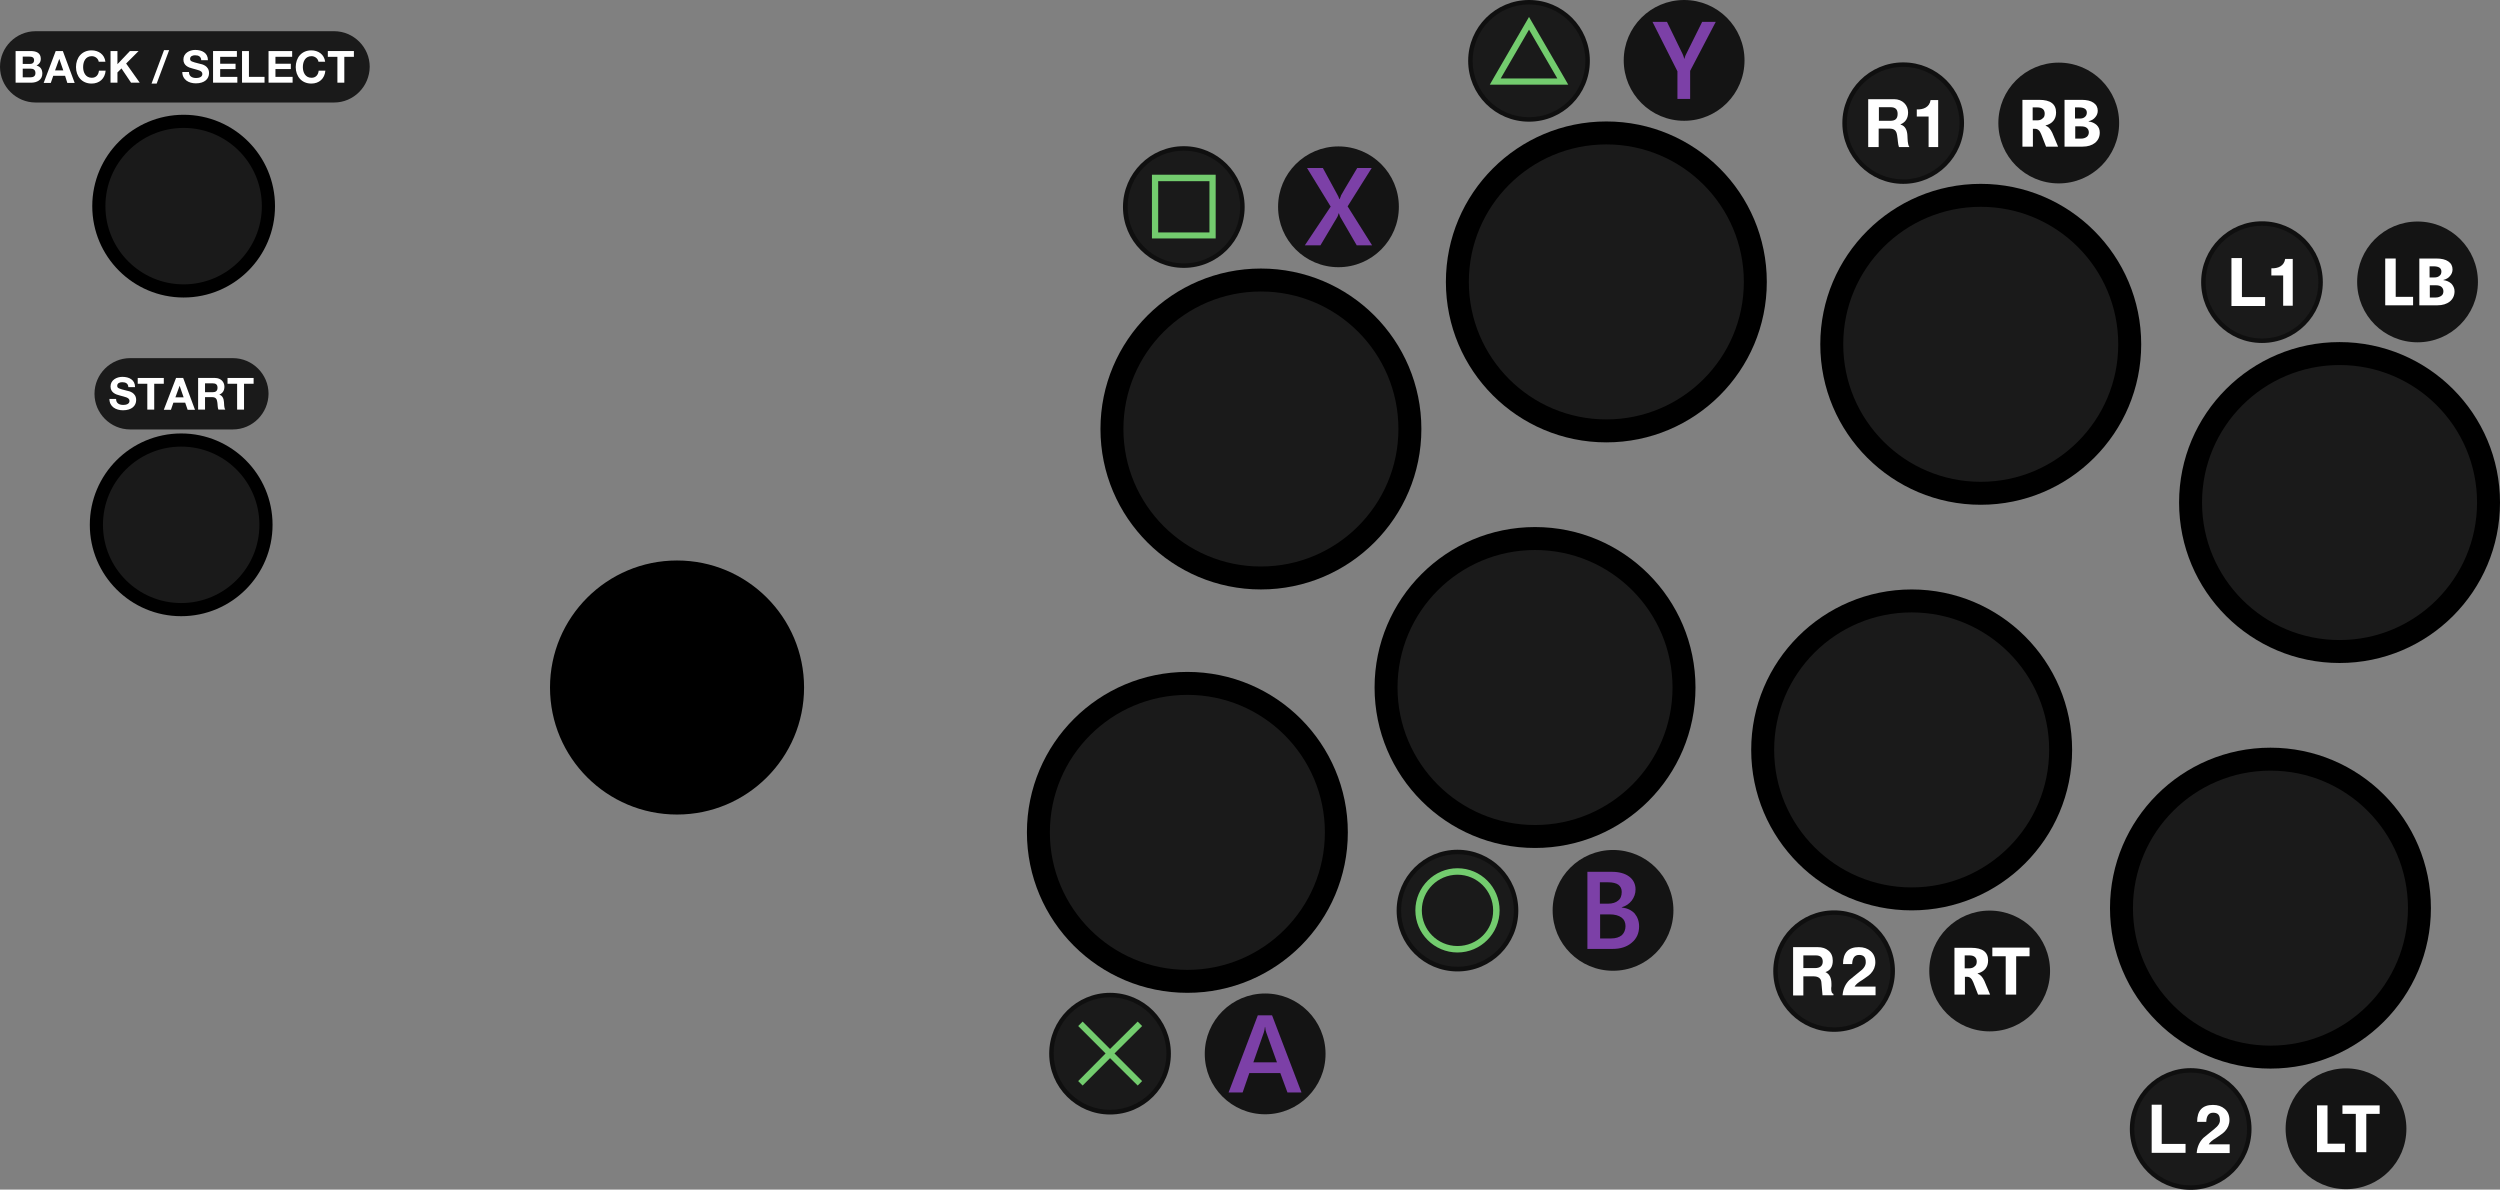 <?xml version="1.0" encoding="utf-8"?>
<svg version="1.1" id="Layer_1" x="0px" y="0px" width="1121.8px" height="533.8px" viewBox="0 0 1121.8 533.8" style="enable-background:new 0 0 1121.8 533.8;" xmlns="http://www.w3.org/2000/svg">
  <rect x="0" y="0" width="1121.8" height="533.8" fill="#808080" stroke="none"/>
  <style type="text/css">
	.st0{fill:#1A1A1A;}
	.st1{display:none;}
	.st2{display:inline;}
	.st3{display:inline;fill:#1A1A1A;}
	.st4{display:inline;fill:#C1272D;}
	.st5{fill:#C1272D;}
	.st6{fill:#009245;}
	.st7{display:inline;opacity:8.000000e-002;fill:#FFFFFF;}
	.st8{display:inline;opacity:0.1;}
	.st9{display:none;fill:#C1272D;}
	.st10{display:none;fill:#009245;}
	.st11{display:none;fill:none;}
	.st12{fill:#FFFFFF;}
	.st13{fill:#141414;}
	.st14{fill:#0F0F0F;}
	.st15{enable-background:new    ;}
	.st16{fill:#FCEE21;}
	.st17{fill:#40E2A0;}
	.st18{fill:#0071BC;}
	.st19{fill:#FF69F8;}
	.st20{fill:#39B54A;}
	.st21{fill:#7CB2E8;}
	.st22{fill:#FF6666;}
</style>
  <g>
    <g>
      <g>
        <g>
          <circle cx="565.8" cy="192.5" r="72"/>
          <circle class="st0" cx="565.8" cy="192.5" r="61.7"/>
        </g>
      </g>
      <g>
        <g>
          <circle cx="720.8" cy="126.5" r="72"/>
          <circle class="st0" cx="720.8" cy="126.5" r="61.7"/>
        </g>
      </g>
      <g>
        <g>
          <circle cx="888.8" cy="154.5" r="72"/>
          <circle class="st0" cx="888.8" cy="154.5" r="61.7"/>
        </g>
      </g>
      <g>
        <g>
          <circle cx="1049.8" cy="225.5" r="72"/>
          <circle class="st0" cx="1049.8" cy="225.5" r="61.7"/>
        </g>
      </g>
      <g>
        <g>
          <circle cx="1018.8" cy="407.5" r="72"/>
          <circle class="st0" cx="1018.8" cy="407.5" r="61.7"/>
        </g>
      </g>
      <g>
        <g>
          <circle cx="857.8" cy="336.5" r="72"/>
          <circle class="st0" cx="857.8" cy="336.5" r="61.7"/>
        </g>
      </g>
      <g>
        <g>
          <circle cx="688.8" cy="308.5" r="72"/>
          <circle class="st0" cx="688.8" cy="308.5" r="61.7"/>
        </g>
      </g>
      <g>
        <circle cx="532.8" cy="373.5" r="72"/>
        <circle class="st0" cx="532.8" cy="373.5" r="61.7"/>
      </g>
    </g>
  </g>
  <g>
    <g>
      <g class="st1">
        <path class="st2" d="M303.8,251.5c-31.5,0-57,25.5-57,57c0,15.5,6.2,29.5,16.2,39.8l80.6-80.6 C333.4,257.7,319.3,251.5,303.8,251.5z"/>
        <path class="st2" d="M343.6,267.7L263,348.3c10.4,10.6,24.8,17.2,40.8,17.2c31.5,0,57-25.5,57-57 C360.8,292.5,354.2,278.1,343.6,267.7z"/>
      </g>
      <circle cx="303.8" cy="308.5" r="57"/>
    </g>
    <g id="Top_Right_2_" class="st1">
      <path class="st3" d="M305.1,413c2.9,0,5.2-2.4,5.1-5.3l-1.2-99.1c0-2.9-2.3-5.2-5.1-5.3c-2.9,0-5.2,2.3-5.3,5.1l1.2,99.4 C299.9,410.7,302.3,413,305.1,413z"/>
      <circle class="st4" cx="304.5" cy="365.8" r="53"/>
      <circle class="st5" cx="303.8" cy="308.5" r="53"/>
      <circle class="st6" cx="311.7" cy="337.9" r="63.5"/>
      <ellipse transform="matrix(0.292 0.956 -0.956 0.292 609.751 -14.196)" class="st7" cx="314.5" cy="404.8" rx="5.2" ry="12.4"/>
      <path class="st8" d="M259.8,359.5c19.7-29,59.3-36.5,88.2-16.7c2.2,1.5,4.3,3.2,6.3,4.9c-3.7-10.1-10.4-19.2-20-25.7 c-24.2-16.5-57.2-10.2-73.6,14c-8,11.7-10.6,25.6-8.5,38.6C254.1,369.3,256.6,364.3,259.8,359.5z"/>
    </g>
    <g id="Top_Right_3_" class="st1">
      <path class="st3" d="M378.6,381.5c2-2.1,2-5.3-0.1-7.4l-71-69.2c-2-2.1-5.3-2.1-7.4-0.1c-2.1,2-2.1,5.3-0.1,7.4l71.1,69.4 C373.3,383.5,376.6,383.5,378.6,381.5z"/>
      <circle class="st4" cx="344.8" cy="348.5" r="53"/>
      <circle class="st5" cx="303.8" cy="308.5" r="53"/>
      <circle class="st6" cx="330.2" cy="323.7" r="63.5"/>
      <ellipse transform="matrix(0.883 0.47 -0.47 0.883 217.853 -134.987)" class="st7" cx="379.4" cy="369.1" rx="5.2" ry="12.4"/>
      <path class="st8" d="M308.8,375.7c-6.5-34.5,16.1-67.7,50.6-74.2c2.7-0.5,5.3-0.8,7.9-1c-9.7-4.6-20.9-6.2-32.3-4.1 c-28.8,5.4-47.7,33.2-42.2,61.9c2.6,14,10.6,25.6,21.3,33.2C311.6,386.7,309.8,381.3,308.8,375.7z"/>
    </g>
    <g id="Top_Right_4_" class="st1">
      <path class="st3" d="M199.4,309.8c0,2.9,2.4,5.2,5.3,5.1l99.1-1.2c2.9,0,5.2-2.3,5.3-5.1c0-2.9-2.3-5.2-5.1-5.3l-99.4,1.2 C201.6,304.6,199.3,306.9,199.4,309.8z"/>
      <circle class="st4" cx="246.6" cy="309.2" r="53"/>
      <circle class="st5" cx="303.8" cy="308.5" r="53"/>
      <circle class="st6" cx="274.4" cy="316.4" r="63.5"/>
      <ellipse transform="matrix(-0.956 0.292 -0.292 -0.956 499.288 563.729)" class="st7" cx="207.6" cy="319.1" rx="5.2" ry="12.4"/>
      <path class="st8" d="M252.8,264.5c29,19.7,36.5,59.3,16.7,88.2c-1.5,2.2-3.2,4.3-4.9,6.3c10.1-3.7,19.2-10.4,25.7-20 c16.5-24.2,10.2-57.2-14-73.6c-11.7-8-25.6-10.6-38.6-8.5C243,258.7,248.1,261.2,252.8,264.5z"/>
    </g>
    <g id="Top_Right_5_" class="st1">
      <path class="st3" d="M229.1,235.5c-2,2.1-2,5.3,0.1,7.4l71,69.2c2,2.1,5.3,2.1,7.4,0.1c2.1-2,2.1-5.3,0.1-7.4l-71.1-69.4 C234.4,233.4,231.1,233.5,229.1,235.5z"/>
      <circle class="st4" cx="262.8" cy="268.5" r="53"/>
      <circle class="st5" cx="303.8" cy="308.5" r="53"/>
      <circle class="st6" cx="277.4" cy="293.3" r="63.5"/>
      <ellipse transform="matrix(-0.883 -0.47 0.47 -0.883 313.262 574.055)" class="st7" cx="228.2" cy="247.9" rx="5.2" ry="12.4"/>
      <path class="st8" d="M298.9,241.3c6.5,34.5-16.1,67.7-50.6,74.2c-2.7,0.5-5.3,0.8-7.9,1c9.7,4.6,20.9,6.2,32.3,4.1 c28.8-5.4,47.7-33.2,42.2-61.9c-2.6-14-10.6-25.6-21.3-33.2C296,230.3,297.8,235.7,298.9,241.3z"/>
    </g>
    <g id="Top_Right_6_" class="st1">
      <path class="st3" d="M302.5,204c-2.9,0-5.2,2.4-5.1,5.3l1.2,99.1c0,2.9,2.3,5.2,5.1,5.3c2.9,0,5.2-2.3,5.3-5.1l-1.2-99.4 C307.8,206.3,305.4,204,302.5,204z"/>
      <circle class="st4" cx="303.1" cy="251.2" r="53"/>
      <circle class="st5" cx="303.8" cy="308.5" r="53"/>
      <circle class="st6" cx="295.9" cy="279.1" r="63.5"/>
      <ellipse transform="matrix(-0.292 -0.956 0.956 -0.292 175.852 554.639)" class="st7" cx="293.2" cy="212.2" rx="5.2" ry="12.4"/>
      <path class="st8" d="M347.9,257.5c-19.7,29-59.3,36.5-88.2,16.7c-2.2-1.5-4.3-3.2-6.3-4.9c3.7,10.1,10.4,19.2,20,25.7 c24.2,16.5,57.2,10.2,73.6-14c8-11.7,10.6-25.6,8.5-38.6C353.6,247.7,351.1,252.7,347.9,257.5z"/>
    </g>
    <g id="Top_Right_7_" class="st1">
      <path class="st3" d="M408.3,307.2c0-2.9-2.4-5.2-5.3-5.1l-99.1,1.2c-2.9,0-5.2,2.3-5.3,5.1c0,2.9,2.3,5.2,5.1,5.3l99.4-1.2 C406,312.4,408.3,310.1,408.3,307.2z"/>
      <circle class="st4" cx="361.1" cy="307.8" r="53"/>
      <circle class="st5" cx="303.8" cy="308.5" r="53"/>
      <circle class="st6" cx="333.3" cy="300.6" r="63.5"/>
      <ellipse transform="matrix(0.956 -0.292 0.292 0.956 -69.547 129.829)" class="st7" cx="400.1" cy="297.9" rx="5.2" ry="12.4"/>
      <path class="st8" d="M354.8,352.5c-29-19.7-36.5-59.3-16.7-88.2c1.5-2.2,3.2-4.3,4.9-6.3c-10.1,3.7-19.2,10.4-25.7,20 c-16.5,24.2-10.2,57.2,14,73.6c11.7,8,25.6,10.6,38.6,8.5C364.6,358.3,359.6,355.8,354.8,352.5z"/>
    </g>
    <g id="Top_Right_1_" class="st1">
      <path class="st3" d="M230.9,383.3c2.1,2,5.3,2,7.4-0.1l69.2-71c2.1-2,2.1-5.3,0.1-7.4c-2-2.1-5.3-2.1-7.4-0.1l-69.4,71.1 C228.8,378,228.8,381.3,230.9,383.3z"/>
      <circle class="st4" cx="263.8" cy="349.5" r="53"/>
      <circle class="st5" cx="303.8" cy="308.5" r="53"/>
      <circle class="st6" cx="288.6" cy="334.9" r="63.5"/>
      <ellipse transform="matrix(-0.47 0.883 -0.883 -0.47 696.635 349.761)" class="st7" cx="243.3" cy="384.1" rx="5.2" ry="12.4"/>
      <path class="st8" d="M236.6,313.4c34.5-6.5,67.7,16.1,74.2,50.6c0.5,2.7,0.8,5.3,1,7.9c4.6-9.7,6.2-20.9,4.1-32.3 c-5.4-28.8-33.2-47.7-61.9-42.2c-14,2.6-25.6,10.6-33.2,21.3C225.7,316.3,231,314.5,236.6,313.4z"/>
    </g>
    <g id="Top_Right" class="st1">
      <path class="st3" d="M376.8,233.7c-2.1-2-5.3-2-7.4,0.1l-69.2,71c-2.1,2-2.1,5.3-0.1,7.4c2,2.1,5.3,2.1,7.4,0.1l69.4-71.1 C378.9,239,378.8,235.7,376.8,233.7z"/>
      <circle class="st4" cx="343.8" cy="267.5" r="53"/>
      <circle class="st5" cx="303.8" cy="308.5" r="53"/>
      <circle class="st6" cx="319.1" cy="282.1" r="63.5"/>
      <ellipse transform="matrix(0.47 -0.883 0.883 0.47 -12.407 445.17)" class="st7" cx="364.4" cy="232.9" rx="5.2" ry="12.4"/>
      <path class="st8" d="M371,303.6c-34.5,6.5-67.7-16.1-74.2-50.6c-0.5-2.7-0.8-5.3-1-7.9c-4.6,9.7-6.2,20.9-4.1,32.3 c5.4,28.8,33.2,47.7,61.9,42.2c14-2.6,25.6-10.6,33.2-21.3C382,300.7,376.7,302.5,371,303.6z"/>
    </g>
    <g>
      <circle class="st9" cx="303.8" cy="308.5" r="53"/>
      <circle class="st10" cx="319.1" cy="282.1" r="63.5"/>
    </g>
    <g>
      <line class="st11" x1="253" y1="402" x2="253" y2="214"/>
      <line class="st11" x1="159" y1="309" x2="347" y2="309"/>
      <line class="st11" x1="186.4" y1="242" x2="319.3" y2="375"/>
    </g>
  </g>
  <g>
    <circle cx="82.4" cy="92.5" r="41"/>
    <circle class="st0" cx="82.4" cy="92.5" r="35.1"/>
  </g>
  <path class="st0" d="M104.5,192.7H58.4c-8.8,0-16-7.2-16-16v0c0-8.8,7.2-16,16-16h46.1c8.8,0,16,7.2,16,16v0 C120.4,185.5,113.3,192.7,104.5,192.7z"/>
  <g>
    <circle cx="81.3" cy="235.5" r="41"/>
    <circle class="st0" cx="81.3" cy="235.5" r="35.1"/>
  </g>
  <g>
    <path class="st12" d="M52.1,179.1c0,1.9,1.5,2.6,3.2,2.6c1.1,0,2.8-0.3,2.8-1.8c0-1.6-2.2-1.8-4.2-2.4c-2.1-0.5-4.3-1.4-4.3-4.1 c0-2.9,2.8-4.3,5.3-4.3c3,0,5.7,1.3,5.7,4.6h-3c-0.1-1.7-1.3-2.2-2.8-2.2c-1,0-2.2,0.4-2.2,1.6c0,1.1,0.7,1.3,4.3,2.2 c1.1,0.2,4.2,0.9,4.2,4.2c0,2.6-2,4.6-5.9,4.6c-3.2,0-6.1-1.6-6.1-5.1H52.1z"/>
    <path class="st12" d="M66.1,172.2h-4.3v-2.6h11.7v2.6h-4.3v11.6h-3.1V172.2z"/>
    <path class="st12" d="M79,169.6h3.2l5.3,14.3h-3.3l-1.1-3.2h-5.3l-1.1,3.2h-3.2L79,169.6z M78.7,178.3h3.7l-1.8-5.2h0L78.7,178.3z"/>
    <path class="st12" d="M88.8,169.6h7.7c2.6,0,4.2,1.8,4.2,3.9c0,1.7-0.7,2.9-2.3,3.6v0c1.5,0.4,2,1.9,2.1,3.3c0.1,0.9,0,2.6,0.6,3.4 H98c-0.4-0.9-0.3-2.3-0.5-3.4c-0.2-1.5-0.8-2.2-2.4-2.2H92v5.6h-3.1V169.6z M92,176h3.4c1.4,0,2.2-0.6,2.2-2c0-1.4-0.7-2-2.2-2H92 V176z"/>
    <path class="st12" d="M106.4,172.2h-4.3v-2.6h11.7v2.6h-4.3v11.6h-3.1V172.2z"/>
  </g>
  <path class="st0" d="M149.9,46H16C7.2,46,0,38.8,0,30l0,0c0-8.8,7.2-16,16-16h133.9c8.8,0,16,7.2,16,16v0 C165.8,38.8,158.7,46,149.9,46z"/>
  <g>
    <path class="st12" d="M7,22.9h6.7c2.7,0,4.6,0.9,4.6,3.5c0,1.4-0.7,2.4-1.9,3c1.8,0.5,2.6,1.8,2.6,3.6c0,2.9-2.5,4.1-5,4.1H7V22.9z M10.2,28.7h3.2c1.1,0,1.9-0.5,1.9-1.7c0-1.3-1-1.6-2.2-1.6h-2.9V28.7z M10.2,34.7h3.4c1.2,0,2.3-0.4,2.3-1.9c0-1.5-0.9-2-2.3-2 h-3.4V34.7z"/>
    <path class="st12" d="M25,22.9h3.2l5.3,14.3h-3.3L29.2,34h-5.3l-1.1,3.2h-3.2L25,22.9z M24.7,31.6h3.7l-1.8-5.2h0L24.7,31.6z"/>
    <path class="st12" d="M44.3,27.7c-0.2-1.4-1.6-2.5-3.1-2.5c-2.8,0-3.9,2.4-3.9,4.9c0,2.4,1.1,4.8,3.9,4.8c1.9,0,3-1.3,3.2-3.2h3 c-0.3,3.6-2.8,5.8-6.3,5.8c-4.4,0-7-3.3-7-7.4c0-4.2,2.6-7.5,7-7.5c3.1,0,5.8,1.8,6.2,5.1H44.3z"/>
    <path class="st12" d="M49.6,22.9h3.1v5.9l5.6-5.9h3.9l-5.6,5.6l6.1,8.6h-3.9l-4.3-6.4l-1.8,1.8v4.6h-3.1V22.9z"/>
    <path class="st12" d="M73.6,22.5h2.3l-5.6,15H68L73.6,22.5z"/>
    <path class="st12" d="M84.8,32.4c0,1.9,1.5,2.6,3.2,2.6c1.1,0,2.8-0.3,2.8-1.8c0-1.6-2.2-1.8-4.2-2.4c-2.1-0.5-4.3-1.4-4.3-4.1 c0-2.9,2.8-4.3,5.3-4.3c3,0,5.7,1.3,5.7,4.6h-3c-0.1-1.7-1.3-2.2-2.8-2.2c-1,0-2.2,0.4-2.2,1.6c0,1.1,0.7,1.3,4.3,2.2 c1.1,0.2,4.2,0.9,4.2,4.2c0,2.6-2,4.6-5.9,4.6c-3.2,0-6.1-1.6-6.1-5.1H84.8z"/>
    <path class="st12" d="M95.6,22.9h10.7v2.6h-7.5v3.1h6.9V31h-6.9v3.5h7.7v2.6H95.6V22.9z"/>
    <path class="st12" d="M108.6,22.9h3.1v11.6h7v2.6h-10.1V22.9z"/>
    <path class="st12" d="M120.4,22.9h10.7v2.6h-7.5v3.1h6.9V31h-6.9v3.5h7.7v2.6h-10.8V22.9z"/>
    <path class="st12" d="M142.9,27.7c-0.2-1.4-1.6-2.5-3.1-2.5c-2.8,0-3.9,2.4-3.9,4.9c0,2.4,1.1,4.8,3.9,4.8c1.9,0,3-1.3,3.2-3.2h3 c-0.3,3.6-2.8,5.8-6.3,5.8c-4.4,0-7-3.3-7-7.4c0-4.2,2.6-7.5,7-7.5c3.1,0,5.8,1.8,6.2,5.1H142.9z"/>
    <path class="st12" d="M151.4,25.5h-4.3v-2.6h11.7v2.6h-4.3v11.6h-3.1V25.5z"/>
  </g>
  <g>
    <g>
      <g>
        <g id="ABXY_3_">
          <g>
            <g>
              <g id="B_4_">
                <circle class="st13" cx="1084.8" cy="126.5" r="27.1"/>
              </g>
            </g>
          </g>
        </g>
      </g>
      <g>
        <g>
          <path class="st12" d="M1082.8,137h-12.5v-21h4.7v17.2h7.8V137z"/>
          <path class="st12" d="M1101.4,130.7c0,1.9-0.7,3.4-2.1,4.6c-1.4,1.1-3.3,1.7-5.6,1.7h-8.1v-21h7.6c2.3,0,4.1,0.4,5.4,1.3 c1.3,0.9,1.9,2.1,1.9,3.6c0,1.1-0.4,2.1-1.1,2.9c-0.7,0.9-1.7,1.5-3,1.8v0.1c1.5,0.2,2.6,0.7,3.6,1.6 C1100.9,128.3,1101.4,129.4,1101.4,130.7z M1095.5,121.8c0-1.5-1.2-2.3-3.5-2.3h-1.8v5h2.1c1,0,1.7-0.2,2.3-0.7 C1095.3,123.3,1095.5,122.6,1095.5,121.8z M1096.4,130.7c0-0.8-0.3-1.5-0.9-2c-0.6-0.5-1.5-0.7-2.6-0.7h-2.6v5.5h2.6 c1.1,0,1.9-0.3,2.6-0.8C1096.1,132.3,1096.4,131.6,1096.4,130.7z"/>
        </g>
      </g>
    </g>
    <g>
      <g>
        <g>
          <g>
            <g>
              <path class="st0" d="M1015,152.7c-14.5,0-26.3-11.8-26.3-26.3s11.8-26.3,26.3-26.3c14.5,0,26.3,11.8,26.3,26.3 S1029.5,152.7,1015,152.7z"/>
              <path class="st14" d="M1015,101.3c13.9,0,25.3,11.3,25.3,25.3s-11.3,25.3-25.3,25.3c-13.9,0-25.3-11.3-25.3-25.3 S1001.1,101.3,1015,101.3 M1015,99.3c-15,0-27.3,12.2-27.3,27.3s12.2,27.3,27.3,27.3s27.3-12.2,27.3-27.3 S1030.1,99.3,1015,99.3L1015,99.3z"/>
            </g>
          </g>
        </g>
      </g>
      <g>
        <path class="st12" d="M1001.3,115.8h4.7v17.5h10.4v4h-15.1V115.8z"/>
        <path class="st12" d="M1028.8,137.2h-4.3v-13.6h-5.3v-3.2c3,0.1,5.7-1,6.2-4.2h3.4V137.2z"/>
      </g>
    </g>
  </g>
  <g>
    <g>
      <g id="ABXY_5_">
        <g>
          <g>
            <g id="B_7_">
              <circle class="st13" cx="923.8" cy="55.2" r="27.1"/>
            </g>
          </g>
        </g>
      </g>
    </g>
    <g>
      <g>
        <path class="st12" d="M923.5,65.8h-5.4l-2.1-5.4c-0.7-1.8-1.6-2.6-2.8-2.6h-1v8h-4.7v-21h7.5c5.1,0,7.6,1.9,7.6,5.7 c0,1.5-0.4,2.7-1.2,3.7s-2,1.7-3.5,2.1v0.1c1.2,0.4,2.2,1.5,3,3.2L923.5,65.8z M917.5,51c0-1.8-1.1-2.8-3.3-2.8h-2.1v5.8h2.1 c1,0,1.8-0.3,2.4-0.9C917.2,52.7,917.5,52,917.5,51z"/>
        <path class="st12" d="M942.2,59.5c0,1.9-0.7,3.4-2.1,4.6c-1.4,1.1-3.3,1.7-5.6,1.7h-8.1v-21h7.6c2.3,0,4.1,0.4,5.4,1.3 c1.3,0.9,1.9,2.1,1.9,3.6c0,1.1-0.4,2.1-1.1,2.9c-0.7,0.9-1.7,1.5-3,1.8v0.1c1.5,0.2,2.6,0.7,3.6,1.6S942.2,58.2,942.2,59.5z M936.4,50.5c0-1.5-1.2-2.3-3.5-2.3h-1.8v5h2.1c1,0,1.7-0.2,2.3-0.7C936.1,52,936.4,51.4,936.4,50.5z M937.3,59.4 c0-0.8-0.3-1.5-0.9-2c-0.6-0.5-1.5-0.7-2.6-0.7h-2.6v5.5h2.6c1.1,0,1.9-0.3,2.6-0.8C936.9,61,937.3,60.3,937.3,59.4z"/>
      </g>
    </g>
    <g>
      <g>
        <g>
          <g>
            <g>
              <path class="st0" d="M854,81.5c-14.5,0-26.3-11.8-26.3-26.3S839.6,29,854,29s26.3,11.8,26.3,26.2S868.5,81.5,854,81.5z"/>
              <path class="st14" d="M854,30c13.9,0,25.3,11.3,25.3,25.2S868,80.5,854,80.5s-25.3-11.3-25.3-25.3S840.1,30,854,30 M854,28 c-15,0-27.3,12.2-27.3,27.2S839,82.5,854,82.5s27.3-12.2,27.3-27.3S869.1,28,854,28L854,28z"/>
            </g>
          </g>
        </g>
      </g>
      <g>
        <path class="st12" d="M838.4,44.5h11.5c3.8,0,6.3,2.7,6.3,5.9c0,2.5-1,4.4-3.4,5.4v0.1c2.3,0.6,3,2.8,3.1,5 c0.1,1.4,0,3.9,0.9,5.1h-4.7c-0.5-1.4-0.5-3.4-0.8-5.1c-0.3-2.3-1.2-3.2-3.6-3.2h-4.7V66h-4.7V44.5z M843.1,54.2h5.2 c2.1,0,3.2-0.9,3.2-3.1c0-2.1-1.1-3-3.2-3h-5.2V54.2z"/>
        <path class="st12" d="M869.7,66h-4.3V52.3h-5.3v-3.2c3,0.1,5.7-1,6.2-4.2h3.4V66z"/>
      </g>
    </g>
  </g>
  <g>
    <g>
      <g>
        <g id="Y_1_">
          <circle class="st13" cx="755.7" cy="27.1" r="27.1"/>
        </g>
        <g class="st15">
          <path class="st16" d="M758.4,31.8v12.6h-5.7V32L741.5,9.8h6.5l7,14.4c0.2,0.5,0.4,0.9,0.5,1.3c0.1,0.4,0.2,0.7,0.3,1h0 c0.2-0.7,0.4-1.5,0.8-2.2l7.2-14.5h6.1L758.4,31.8z" style="fill: rgb(124, 64, 167);"/>
        </g>
      </g>
    </g>
    <g>
      <g>
        <path class="st0" d="M686.1,53.5c-14.5,0-26.3-11.8-26.3-26.3S671.7,1,686.1,1s26.3,11.8,26.3,26.3S700.6,53.5,686.1,53.5z"/>
        <path class="st14" d="M686.1,2c13.9,0,25.3,11.3,25.3,25.3s-11.3,25.3-25.3,25.3s-25.3-11.3-25.3-25.3S672.2,2,686.1,2 M686.1,0 c-15,0-27.3,12.2-27.3,27.3s12.2,27.3,27.3,27.3s27.3-12.2,27.3-27.3S701.2,0,686.1,0L686.1,0z"/>
      </g>
      <path class="st17" d="M702.1,35.2l-16-27.6l-16,27.6l-1.6,2.8l3.3,0l14.3,0l14.3,0l3.3,0L702.1,35.2z M686.1,35.2l-12.7,0 l12.7-21.9l12.7,21.9L686.1,35.2z" style="fill: rgb(115, 204, 110);"/>
    </g>
  </g>
  <g>
    <g>
      <g>
        <g id="X_1_">
          <circle class="st13" cx="600.6" cy="92.8" r="27.1"/>
        </g>
        <g class="st15">
          <path class="st18" d="M608.8,110.1l-7.3-12.6c-0.2-0.3-0.3-0.6-0.4-0.9c-0.1-0.3-0.2-0.6-0.3-0.9h-0.1c-0.1,0.3-0.2,0.6-0.3,0.9 c-0.1,0.3-0.2,0.6-0.4,0.9l-7.5,12.6h-7l11.6-17.4l-10.6-17.3h7.1l6.2,11.4c0.6,1,1,1.9,1.2,2.6h0.1c0.4-0.9,0.6-1.5,0.7-1.8 c0.1-0.3,2.5-4.3,7.2-12.2h6.5l-10.8,17.2l11,17.5H608.8z" style="fill: rgb(124, 64, 167);"/>
        </g>
      </g>
    </g>
    <g>
      <g>
        <path class="st0" d="M531.2,119.1c-14.5,0-26.2-11.8-26.2-26.3s11.8-26.3,26.2-26.3s26.3,11.8,26.3,26.3S545.7,119.1,531.2,119.1 z"/>
        <path class="st14" d="M531.2,67.6c13.9,0,25.3,11.3,25.3,25.3s-11.3,25.3-25.3,25.3S506,106.8,506,92.8S517.3,67.6,531.2,67.6 M531.2,65.6c-15,0-27.3,12.2-27.3,27.3s12.2,27.3,27.3,27.3s27.3-12.2,27.3-27.3S546.2,65.6,531.2,65.6L531.2,65.6z"/>
      </g>
      <path class="st19" d="M542.7,78.4h-23h-2.8v2.8v23v2.8h2.8h23h2.8v-2.8v-23v-2.8H542.7z M542.7,104.3h-23v-23h23V104.3z" style="fill: rgb(115, 204, 110);"/>
    </g>
  </g>
  <g>
    <g>
      <g>
        <g id="A_1_">
          <circle class="st13" cx="567.7" cy="472.9" r="27.1"/>
        </g>
        <g class="st15">
          <path class="st20" d="M577.7,490.2l-3.2-8.7h-13.9l-3,8.7h-6.3l13.1-34.6h6.4l13.2,34.6H577.7z M567.7,460.8h-0.1 c-0.1,1-0.3,1.8-0.5,2.5l-4.7,13.4h10.6l-4.8-13.4C568,462.9,567.8,462,567.7,460.8z" style="fill: rgb(124, 64, 167);"/>
        </g>
      </g>
    </g>
    <g>
      <g>
        <path class="st0" d="M498.1,499c-14.5,0-26.3-11.8-26.3-26.3s11.8-26.3,26.3-26.3c14.5,0,26.2,11.8,26.2,26.3 S512.6,499,498.1,499z"/>
        <path class="st14" d="M498.1,447.5c13.9,0,25.3,11.3,25.3,25.3S512.1,498,498.1,498s-25.3-11.3-25.3-25.3 S484.2,447.5,498.1,447.5 M498.1,445.5c-15,0-27.3,12.2-27.3,27.3c0,15,12.2,27.3,27.3,27.3s27.3-12.2,27.3-27.3 C525.4,457.7,513.2,445.5,498.1,445.5L498.1,445.5z"/>
      </g>
      <polygon class="st21" points="512.5,460.4 510.5,458.4 498.1,470.7 485.8,458.4 483.8,460.4 496.1,472.7 483.8,485.1 485.8,487.1 &#10;&#9;&#9;&#9;498.1,474.8 510.5,487.1 512.5,485.1 500.1,472.7 &#9;&#9;" style="fill: rgb(115, 204, 110);"/>
    </g>
  </g>
  <g>
    <g>
      <g id="ABXY_1_">
        <g>
          <g>
            <g id="B_1_">
              <circle class="st13" cx="723.8" cy="408.5" r="27.1"/>
            </g>
            <g class="st15">
              <path class="st5" d="M735.5,415.7c0,3-1.1,5.5-3.3,7.3c-2.2,1.9-5.1,2.8-8.6,2.8h-11.3v-34.6h10.9c3.3,0,5.9,0.7,7.8,2.1 s2.9,3.4,2.9,5.8c0,1.9-0.6,3.5-1.7,5c-1.1,1.4-2.6,2.5-4.5,3v0.1c2.5,0.3,4.4,1.2,5.8,2.7 C734.8,411.5,735.5,413.4,735.5,415.7z M727.7,400.2c0-1.4-0.5-2.4-1.5-3.2c-1-0.7-2.5-1.1-4.6-1.1h-3.7v9.6h3.7 c1.9,0,3.5-0.5,4.5-1.4C727.2,403.3,727.7,401.9,727.7,400.2z M729.4,415.6c0-1.7-0.6-3-1.8-3.9c-1.2-0.9-3-1.4-5.3-1.4h-4.3 v10.8h4.9c2.1,0,3.7-0.5,4.9-1.5C728.8,418.6,729.4,417.2,729.4,415.6z" style="fill: rgb(124, 64, 167);"/>
            </g>
          </g>
        </g>
      </g>
    </g>
    <g>
      <g>
        <g>
          <g>
            <path class="st0" d="M654,434.7c-14.5,0-26.3-11.8-26.3-26.3s11.8-26.3,26.3-26.3s26.3,11.8,26.3,26.3S668.5,434.7,654,434.7z"/>
            <path class="st14" d="M654,383.3c13.9,0,25.3,11.3,25.3,25.3S668,433.8,654,433.8s-25.3-11.3-25.3-25.3S640.1,383.3,654,383.3 M654,381.3c-15,0-27.3,12.2-27.3,27.3s12.2,27.3,27.3,27.3s27.3-12.2,27.3-27.3S669.1,381.3,654,381.3L654,381.3z"/>
          </g>
          <path class="st22" d="M654,389.6c-10.4,0-18.9,8.5-18.9,18.9c0,10.4,8.5,18.9,18.9,18.9s18.9-8.5,18.9-18.9 C672.9,398.1,664.5,389.6,654,389.6z M654,424.5c-8.9,0-16-7.2-16-16c0-8.9,7.2-16,16-16s16,7.2,16,16 C670.1,417.4,662.9,424.5,654,424.5z" style="fill: rgb(115, 204, 110);"/>
        </g>
      </g>
    </g>
  </g>
  <g>
    <g>
      <g>
        <g id="ABXY_2_">
          <g>
            <g>
              <g id="B_2_">
                <circle class="st13" cx="892.8" cy="435.7" r="27.1"/>
              </g>
            </g>
          </g>
        </g>
      </g>
      <g>
        <g>
          <path class="st12" d="M893,446.3h-5.4l-2.1-5.4c-0.7-1.8-1.6-2.6-2.8-2.6h-1v8h-4.7v-21h7.5c5.1,0,7.6,1.9,7.6,5.7 c0,1.5-0.4,2.7-1.2,3.7s-2,1.7-3.5,2.1v0.1c1.2,0.4,2.2,1.5,3,3.2L893,446.3z M887,431.5c0-1.8-1.1-2.8-3.3-2.8h-2.1v5.8h2.1 c1,0,1.8-0.3,2.4-0.9C886.7,433.2,887,432.5,887,431.5z"/>
          <path class="st12" d="M910.7,429.1h-6v17.2H900v-17.2h-6v-3.9h16.7V429.1z"/>
        </g>
      </g>
    </g>
    <g>
      <g>
        <g>
          <g>
            <g>
              <path class="st0" d="M823,462c-14.5,0-26.3-11.8-26.3-26.3s11.8-26.3,26.3-26.3s26.3,11.8,26.3,26.3S837.5,462,823,462z"/>
              <path class="st14" d="M823,410.5c13.9,0,25.3,11.3,25.3,25.3S837,461,823,461s-25.3-11.3-25.3-25.3S809.1,410.5,823,410.5 M823,408.5c-15,0-27.3,12.2-27.3,27.3S808,463,823,463s27.3-12.2,27.3-27.3S838.1,408.5,823,408.5L823,408.5z"/>
            </g>
          </g>
        </g>
      </g>
      <g>
        <g>
          <path class="st12" d="M834.7,435.8c-3.2,2.6-4.8,3.9-4.9,4c-1.8,1.8-2.8,4.1-3,6.8h14.8v-3.9h-9.4c0.4-0.8,1.5-1.8,3.2-2.8 c2.1-1.4,3.5-2.4,4.1-3.1c1.3-1.4,2-3.1,2-5c0-2.1-0.7-3.8-2.1-5c-1.4-1.2-3.1-1.8-5.3-1.8c-4.7,0-7.1,2.5-7.1,7.6h4.1 c0.1-2.7,1.1-4.1,3.1-4.1c2,0,3,1,3,3.1C837.3,433,836.5,434.5,834.7,435.8z"/>
        </g>
        <path class="st12" d="M809.1,438.1h4.6c2.2,0,3.5,0.9,3.6,2.8c0.2,1.9,0.3,3.8,0.5,5.7h4.9V446c-0.7-0.2-1-1-1-2.3 c0-0.2,0-0.7,0.1-1.2v-1.1c0-2.6-0.9-4.4-2.7-5.2c2.2-0.7,3.3-2.5,3.3-5.1c0-1.9-0.6-3.4-1.9-4.5c-1.3-1.1-2.9-1.6-4.9-1.6h-11 v21.7h4.6V438.1z M809.1,428.7h5.6c2.1,0,3.2,0.9,3.2,2.8c0,1.9-1.2,2.9-3.5,2.9h-5.2V428.7z"/>
      </g>
    </g>
  </g>
  <g>
    <g>
      <g>
        <g id="ABXY_4_">
          <g>
            <g>
              <g id="B_6_">
                <circle class="st13" cx="1052.7" cy="506.5" r="27.1"/>
              </g>
            </g>
          </g>
        </g>
      </g>
      <g>
        <g>
          <path class="st12" d="M1052.2,517h-12.5v-21h4.7v17.2h7.8V517z"/>
          <path class="st12" d="M1067.8,499.8h-6V517h-4.7v-17.2h-6V496h16.7V499.8z"/>
        </g>
      </g>
    </g>
    <g>
      <g>
        <g>
          <g>
            <g>
              <path class="st0" d="M983,532.7c-14.5,0-26.3-11.8-26.3-26.2c0-14.5,11.8-26.3,26.3-26.3s26.3,11.8,26.3,26.3 C1009.2,521,997.5,532.7,983,532.7z"/>
              <path class="st14" d="M983,481.3c13.9,0,25.3,11.3,25.3,25.3s-11.3,25.3-25.3,25.3s-25.3-11.3-25.3-25.3S969,481.3,983,481.3 M983,479.3c-15,0-27.3,12.2-27.3,27.3s12.2,27.3,27.3,27.3s27.3-12.2,27.3-27.3S998,479.3,983,479.3L983,479.3z"/>
            </g>
          </g>
        </g>
      </g>
      <g>
        <g>
          <path class="st12" d="M993.6,506.6c-3.2,2.6-4.8,3.9-4.9,4c-1.8,1.8-2.8,4.1-3,6.8h14.8v-3.9h-9.4c0.4-0.8,1.5-1.8,3.2-2.8 c2.1-1.4,3.5-2.4,4.1-3.1c1.3-1.4,2-3.1,2-5c0-2.1-0.7-3.8-2.1-5c-1.4-1.2-3.1-1.8-5.3-1.8c-4.7,0-7.1,2.5-7.1,7.6h4.1 c0.1-2.7,1.1-4.1,3.1-4.1c2,0,3,1,3,3.1C996.3,503.8,995.4,505.2,993.6,506.6z"/>
        </g>
        <polygon class="st12" points="980.7,513.3 970,513.3 970,495.7 965.5,495.7 965.5,517.3 980.7,517.3 &#9;&#9;&#9;"/>
      </g>
    </g>
  </g>
</svg>